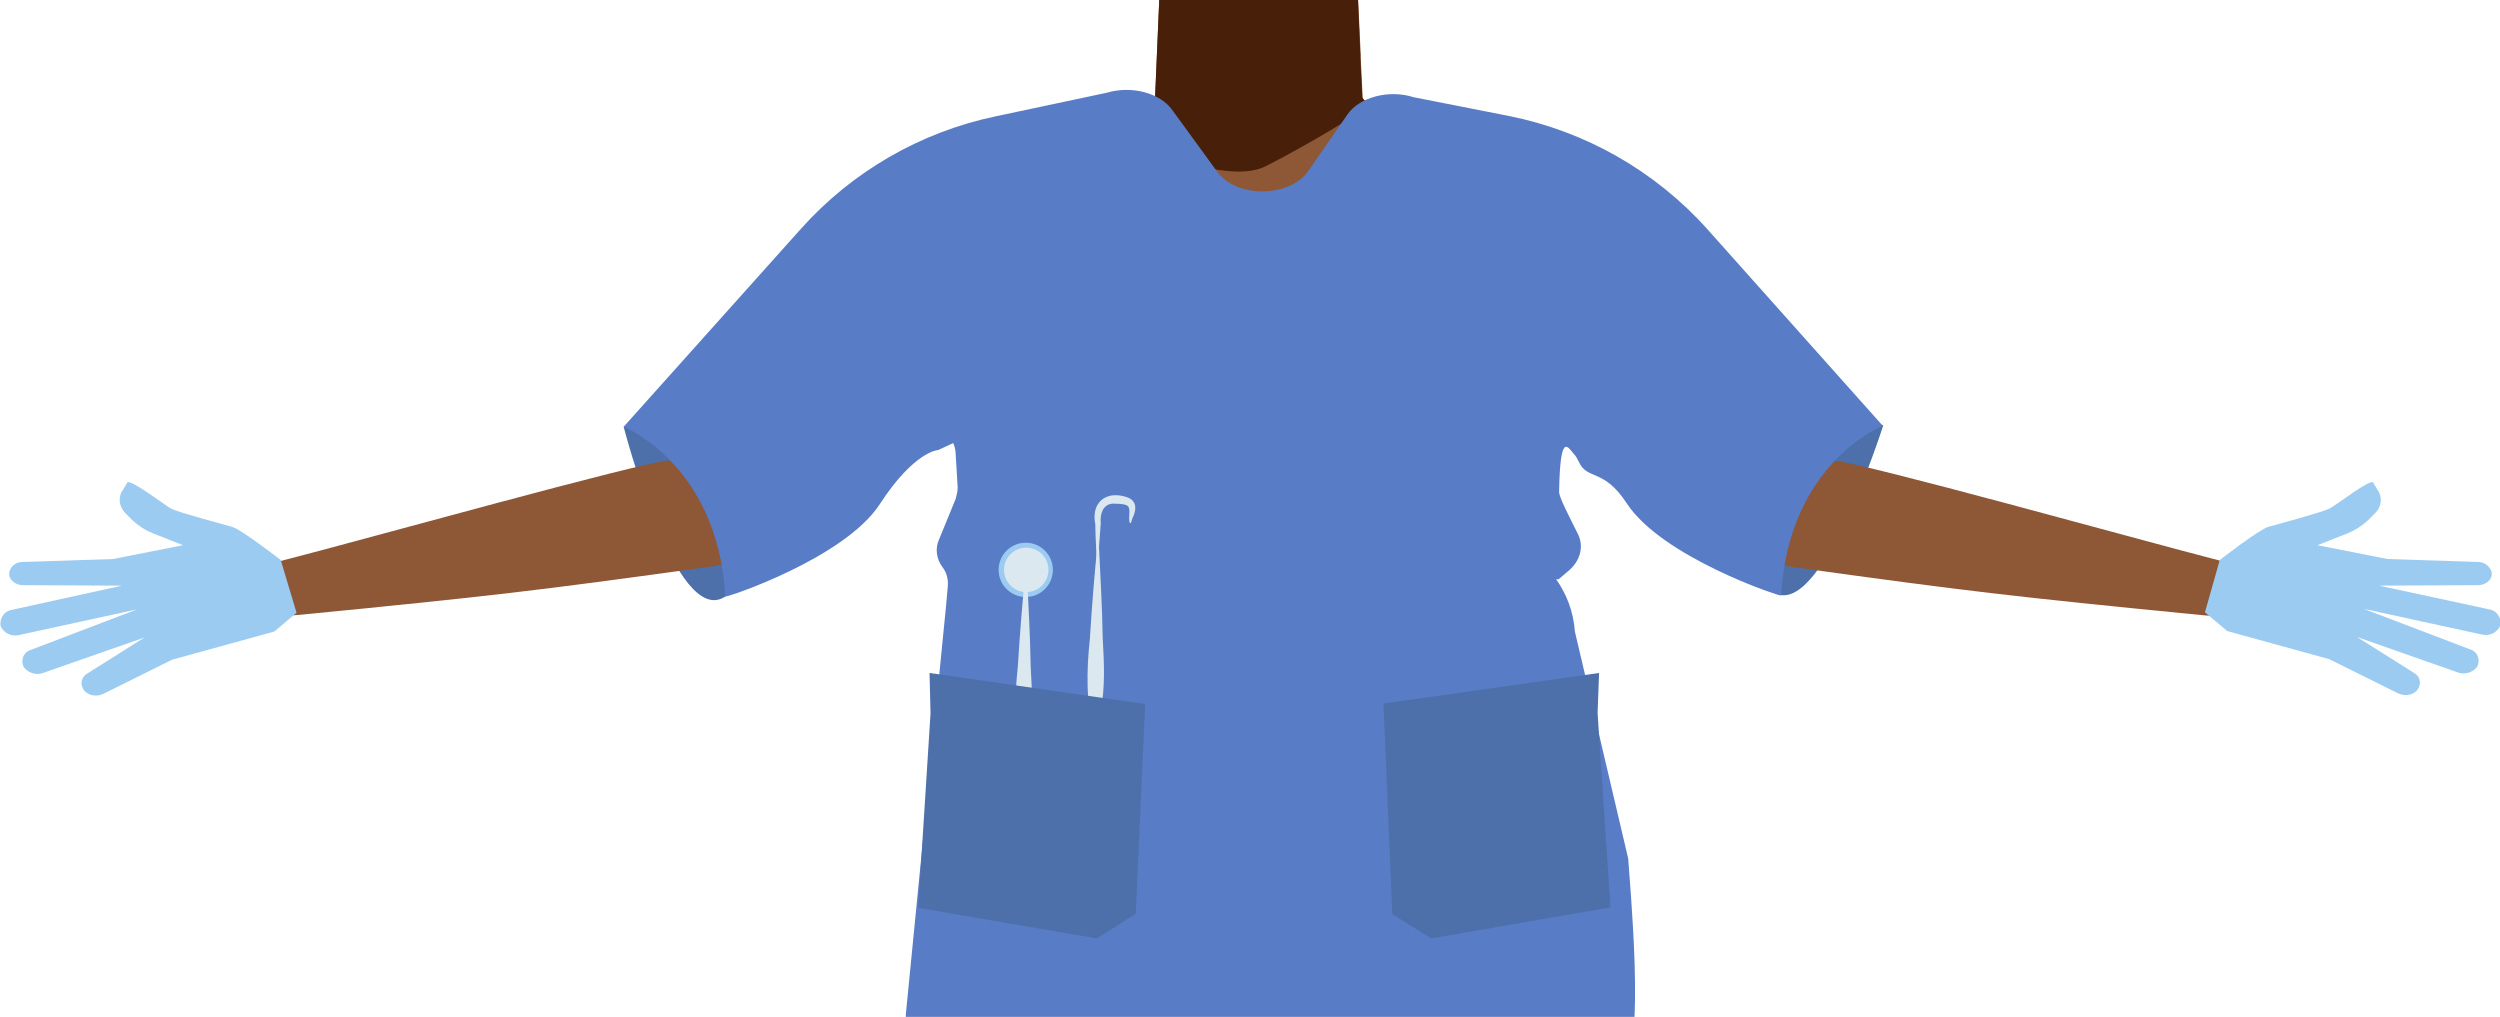 <?xml version="1.0" encoding="utf-8"?>
<!-- Generator: Adobe Illustrator 26.0.2, SVG Export Plug-In . SVG Version: 6.00 Build 0)  -->
<svg version="1.1" id="Calque_1" xmlns="http://www.w3.org/2000/svg" xmlns:xlink="http://www.w3.org/1999/xlink" x="0px" y="0px"
	 viewBox="0 0 506.7 206.1" style="enable-background:new 0 0 506.7 206.1;" xml:space="preserve">
<style type="text/css">
	.st0{fill:#4D6FAA;}
	.st1{fill:#8E5736;}
	.st2{fill:#481F09;}
	.st3{fill:#D68F72;}
	.st4{fill:#9CCBF2;}
	.st5{fill:#587CC6;}
	.st6{fill:#DCE8EF;}
</style>
<path class="st0" d="M381.7,86.2c0,0-12.9,40.8-22.6,33.6c-9.7-7.2-13.2-25.7-13.2-25.7l29.5-9.5L381.7,86.2z"/>
<path class="st0" d="M126.4,86.5c0,0,10.6,41.1,20.6,34.4c10-6.7,14.5-25,14.5-25l-29-11L126.4,86.5z"/>
<g id="Calque_1_00000054238580029853212470000007617440941793902732_">
	<g id="Calque_12">
		<path class="st1" d="M326.9,66.6c0,0-0.1,3.9-9.3,10c-10.9,7.3-6.9,21.4-8.4,28.7c-1,4.9-9.9,17.3-13.7,16.6
			c-10.8-2-16.9-16.2-26.7-20.4c-5.7-2.4-8.2-4.7-13.7-2c-5.5-2.8-8-0.5-13.7,2c-9.8,4.2-15.8,18.5-26.7,20.4
			c-3.9,0.7-12.7-11.7-13.7-16.6c-1.5-7.3,2.5-21.4-8.4-28.7c-9.2-6.1-11.6-11-11.6-11c-7-17.1-6.1-26.7,3.9-29.7s29.4-7,38.6-10.1
			c4.7-1.6,8.5-3.4,10.6-5.8l1.6-37.3l18.3-0.6h2.2l14.3,0.5l4,0.1l0.7,15.7l0.6,12.9v0.5l0.4,8.2c0.4,0.5,0.9,0.9,1.5,1.3
			c2.7,2,6.8,3.2,11.6,4.2c6.5,1.3,30.5,8,37.8,9.4c3.1,0.6-2.8-0.9,0,0C336.9,37.7,333.9,49.5,326.9,66.6z"/>
		<path class="st2" d="M277.6,21.2c-5.4,4.2-18.8,11.4-21.3,12.6c-8.2,3.9-28.3-5-32.8-8.1c4.7-1.6,8.5-3.4,10.6-5.8l1.6-37.3h38.8
			l1.2,28.5v0.5l0.4,8.2C276.5,20.3,277,20.8,277.6,21.2z"/>
	</g>
</g>
<path class="st3" d="M218.9,45.9c-3.8,15.9-15.8,18.2-22.8,22.8c-11.1,7.2-25.8,28.1-35,37c-4.3,4.2-16.3,12.5-23.8,6.8l0,0
	c-9.4-7.8-2.6-17.6,1.1-22c7.6-8.9,25-25.4,30.7-35.2c4.3-7.3,6.7-15.2,20.3-21.9c0,0,13.5-7.5,23.1-2.2
	C218.7,34.5,220.4,39.4,218.9,45.9L218.9,45.9z"/>
<path class="st3" d="M287,45.9c3.8,15.9,15.8,18.2,22.8,22.8c11.1,7.2,25.8,28.1,35,37c4.3,4.2,16.3,12.5,23.8,6.8l0,0
	c9.4-7.8,2.6-17.6-1.1-22c-7.6-8.9-24.9-25.4-30.7-35.2c-4.3-7.3-6.7-15.2-20.3-21.9c0,0-13.5-7.5-23.1-2.2
	C287.1,34.5,285.5,39.4,287,45.9L287,45.9z"/>
<path class="st1" d="M353.4,102c3-10.8,13-9.1,18.5-8.6c6,0.5,61.3,15.9,76.4,19.8c8.5,2.2,13.2,3.2,12.1,7.5c-1,4-10.2,4.4-13.8,4
	c-38.8-3.8-48.1-4.9-82.7-9.7C347.5,112.8,352.6,104.7,353.4,102z"/>
<path class="st4" d="M449.9,113.5c0,0,8-6.2,9.8-6.7s11-3,12.4-3.7s8.3-6.1,8.9-5.3c0.2,0.3,0.6,1.1,1.1,1.8
	c0.8,1.5,0.5,3.2-0.7,4.4l-1.5,1.5c-1.2,1.1-2.6,2-4.1,2.6l-6.1,2.4l14.2,2.8l18.4,0.6c1.2,0,2.3,0.8,2.7,2l0,0
	c0.3,1.4-1,2.7-2.8,2.7l-20,0.1l22.3,4.8c1.4,0.2,2.4,1.5,2.3,2.9c0,0.1,0,0.2,0,0.3l0,0c-0.6,1.5-2.2,2.3-3.8,1.9l-23.9-5.2
	l21.5,8.2c1.3,0.3,2,1.7,1.7,2.9c-0.1,0.2-0.1,0.4-0.2,0.6l0,0c-0.9,1.2-2.5,1.7-3.9,1.2l-20.5-7.2l11.6,7.3c1.1,0.6,1.5,2,0.9,3
	c-0.1,0.3-0.3,0.5-0.5,0.7l0,0c-1,0.9-2.5,1-3.7,0.4l-13.9-6.9l-20.7-5.7l-4.5-3.8L449.9,113.5z"/>
<path class="st1" d="M154.1,101.9c-3-10.8-13-9.1-18.5-8.6c-6,0.5-61.3,15.9-76.4,19.8c-8.6,2.2-13.2,3.2-12.1,7.5
	c1,4,10.2,4.4,13.8,4c38.8-3.8,48.1-4.9,82.7-9.7C160,112.7,154.9,104.7,154.1,101.9z"/>
<path class="st4" d="M56.9,113.5c0,0-8-6.2-9.8-6.7s-11.1-3-12.4-3.7s-8.3-6.1-8.9-5.3c-0.2,0.3-0.6,1.1-1.1,1.8
	c-0.8,1.4-0.5,3.2,0.7,4.4l1.5,1.5c1.2,1.1,2.6,2,4.1,2.6l6.1,2.4l-14.2,2.8l-18.4,0.6c-1.2,0-2.3,0.8-2.6,2l0,0
	c-0.3,1.4,1,2.7,2.8,2.7l20,0.1l-22.3,4.9c-1.4,0.2-2.4,1.5-2.3,2.9c0,0.1,0,0.2,0,0.3l0,0c0.6,1.5,2.2,2.3,3.8,1.9l23.9-5.2
	l-21.5,8.2c-1.3,0.3-2,1.7-1.7,2.9c0.1,0.2,0.1,0.4,0.2,0.6l0,0c0.9,1.2,2.5,1.7,3.9,1.2l20.6-7.2l-11.6,7.3c-1.1,0.6-1.5,2-0.9,3
	c0.1,0.3,0.3,0.5,0.5,0.7l0,0c1,0.9,2.5,1,3.7,0.4l13.9-6.9l20.7-5.7l4.5-3.8L56.9,113.5z"/>
<path class="st5" d="M346,46.4c-10.6-11.8-24.7-19.8-40.2-22.9l-19.3-3.8c-5-1.6-11,0-13.4,3.5l-7.9,11.4
	c-3.8,5.5-14.6,5.6-18.5,0.2l-9.1-12.5c-2.5-3.5-8.3-5-13.3-3.5l-22.6,4.8c-15.2,3.2-29,11.2-39.3,22.7l-36,40.2
	c0,0,19.1,7.6,20.6,34.4c0.4,0.2,24.2-7.8,31.3-18.7c7.1-10.9,11.9-11,11.9-11l3-1.4c0.3,0.7,0.5,1.5,0.5,2.3l0.4,6.7
	c0,0.8-0.2,1.5-0.4,2.3l-3.4,8.3c-0.8,1.8-0.5,3.9,0.7,5.5c0.9,1.2,1.2,2.5,1.1,3.9c-0.2,2.3-0.5,5.9-0.8,8.5l-7.7,78.2
	c-0.3,3.5,2.5,10.6,7.1,11.7l23.3,3.2c21.2,3.3,43.3,3.4,64.5,0.2c13.6-2,42.6-4.2,50.3-5.5c4.9-0.8,1.4-37.4,1.2-41.1L319.2,128
	c-0.3-4.1-1.7-7.6-3.8-10.6h0.5l2-1.7c2.5-2.1,3.2-5.1,1.8-7.7c-1.6-3.2-3.7-7.2-3.7-8.3c0.2-12.1,1.7-9.2,2.9-7.8
	c0.5,0.5,0.8,1.1,1.1,1.7c1.7,3.8,5,1.2,9.7,8.4c7.1,10.9,31,18.9,31.3,18.7c1.5-26.9,20.6-34.4,20.6-34.4L346,46.4z"/>
<g>
	<polygon class="st0" points="323.8,144.5 326.4,183.9 290.1,190.2 282.2,185.3 280.4,142.6 324.1,136.4 	"/>
	<ellipse class="st4" cx="207.9" cy="115.5" rx="5.5" ry="5.5"/>
	<circle class="st6" cx="208" cy="115.5" r="4.5"/>
	<g>
		<path class="st6" d="M208.1,115.5c0.3,6.5,0.7,13.1,0.8,19.6c0.3,4.9,0.5,9.8-0.4,14.6c-0.3,1.6-0.6,3.2-1.1,4.9h-0.3
			c-1.6-6.5-1.5-13.1-0.8-19.6c0.4-6.5,0.9-13,1.6-19.5C207.8,115.5,208.1,115.5,208.1,115.5L208.1,115.5z"/>
	</g>
	<g>
		<path class="st6" d="M222.7,109.9c0.3,6.5,0.7,13.1,0.8,19.6c0.3,4.9,0.5,9.8-0.4,14.6c-0.3,1.6-0.6,3.2-1.1,4.9h-0.3
			c-1.6-6.5-1.5-13.1-0.8-19.6c0.4-6.5,0.9-13,1.6-19.5C222.3,109.9,222.7,109.9,222.7,109.9L222.7,109.9z"/>
	</g>
	<polygon class="st0" points="188.6,144.6 186.1,184 222.3,190.2 230.2,185.2 232.1,142.7 188.4,136.4 	"/>
	<g>
		<path class="st6" d="M222.3,114.2c-0.1-2.5-0.3-5.8-0.3-7.9c-0.9-4.3,2-6.9,6.2-5.6c1.8,0.5,2.3,1.9,1.6,3.7
			c-0.3,0.6-0.4,1.1-0.6,1.6H229c-0.4-1,0.2-2.5-0.3-3.3c-0.3-0.5-1.6-0.6-2.5-0.6c-2.5-0.3-3.3,1.8-3.1,4c-0.2,2.6-0.4,5.3-0.6,8.1
			C222.5,114.2,222.3,114.2,222.3,114.2L222.3,114.2z"/>
	</g>
</g>
</svg>
